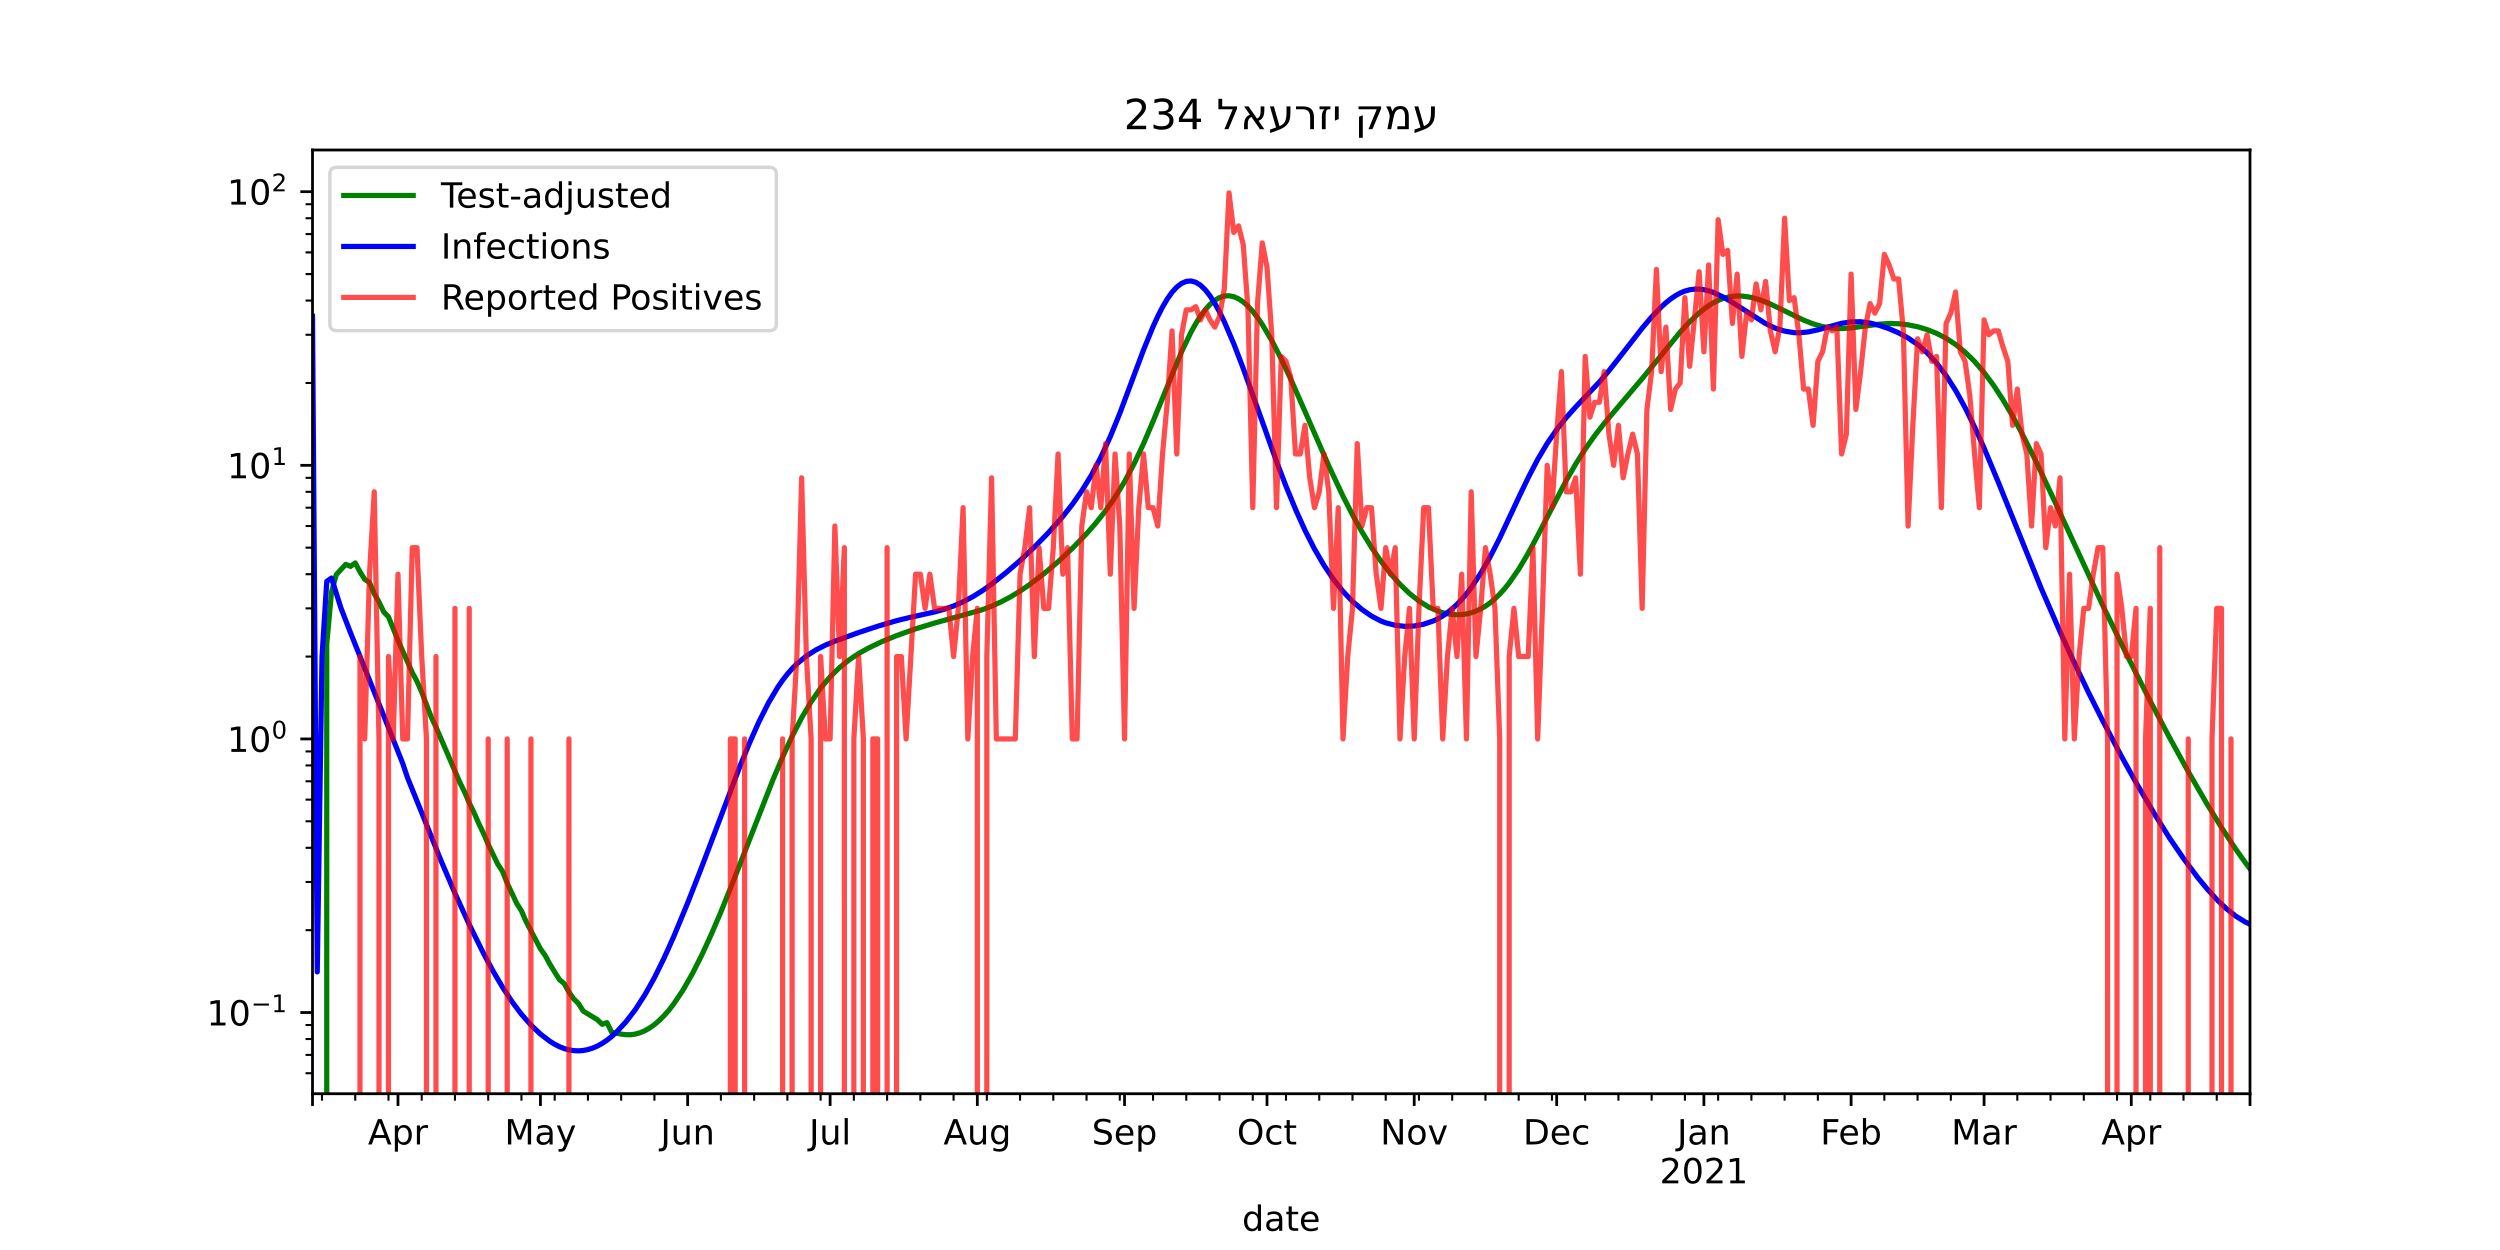 <?xml version="1.0" encoding="utf-8" standalone="no"?>
<!DOCTYPE svg PUBLIC "-//W3C//DTD SVG 1.1//EN"
  "http://www.w3.org/Graphics/SVG/1.1/DTD/svg11.dtd">
<!-- Created with matplotlib (https://matplotlib.org/) -->
<svg height="360pt" version="1.1" viewBox="0 0 720 360" width="720pt" xmlns="http://www.w3.org/2000/svg" xmlns:xlink="http://www.w3.org/1999/xlink">
 <defs>
  <style type="text/css">*{stroke-linecap:butt;stroke-linejoin:round;}</style>
 </defs>
 <g id="figure_1">
  <g id="patch_1">
   <path d="M 0 360 
L 720 360 
L 720 0 
L 0 0 
z
" style="fill:#ffffff;"/>
  </g>
  <g id="axes_1">
   <g id="patch_2">
    <path d="M 90 315 
L 648 315 
L 648 43.2 
L 90 43.2 
z
" style="fill:#ffffff;"/>
   </g>
   <g id="matplotlib.axis_1">
    <g id="xtick_1">
     <g id="line2d_1">
      <defs>
       <path d="M 0 0 
L 0 3.5 
" id="m6f17358d50" style="stroke:#000000;stroke-width:0.8;"/>
      </defs>
      <g>
       <use style="stroke:#000000;stroke-width:0.8;" x="90" xlink:href="#m6f17358d50" y="315"/>
      </g>
     </g>
    </g>
    <g id="xtick_2">
     <g id="line2d_2">
      <g>
       <use style="stroke:#000000;stroke-width:0.8;" x="114.618" xlink:href="#m6f17358d50" y="315"/>
      </g>
     </g>
     <g id="text_1">
      <!-- Apr -->
      <g transform="translate(105.968 329.598)scale(0.1 -0.1)">
       <defs>
        <path d="M 34.188 63.188 
L 20.797 26.906 
L 47.609 26.906 
z
M 28.609 72.906 
L 39.797 72.906 
L 67.578 0 
L 57.328 0 
L 50.688 18.703 
L 17.828 18.703 
L 11.188 0 
L 0.781 0 
z
" id="DejaVuSans-65"/>
        <path d="M 18.109 8.203 
L 18.109 -20.797 
L 9.078 -20.797 
L 9.078 54.688 
L 18.109 54.688 
L 18.109 46.391 
Q 20.953 51.266 25.266 53.625 
Q 29.594 56 35.594 56 
Q 45.562 56 51.781 48.094 
Q 58.016 40.188 58.016 27.297 
Q 58.016 14.406 51.781 6.484 
Q 45.562 -1.422 35.594 -1.422 
Q 29.594 -1.422 25.266 0.953 
Q 20.953 3.328 18.109 8.203 
z
M 48.688 27.297 
Q 48.688 37.203 44.609 42.844 
Q 40.531 48.484 33.406 48.484 
Q 26.266 48.484 22.188 42.844 
Q 18.109 37.203 18.109 27.297 
Q 18.109 17.391 22.188 11.75 
Q 26.266 6.109 33.406 6.109 
Q 40.531 6.109 44.609 11.75 
Q 48.688 17.391 48.688 27.297 
z
" id="DejaVuSans-112"/>
        <path d="M 41.109 46.297 
Q 39.594 47.172 37.812 47.578 
Q 36.031 48 33.891 48 
Q 26.266 48 22.188 43.047 
Q 18.109 38.094 18.109 28.812 
L 18.109 0 
L 9.078 0 
L 9.078 54.688 
L 18.109 54.688 
L 18.109 46.188 
Q 20.953 51.172 25.484 53.578 
Q 30.031 56 36.531 56 
Q 37.453 56 38.578 55.875 
Q 39.703 55.766 41.062 55.516 
z
" id="DejaVuSans-114"/>
       </defs>
       <use xlink:href="#DejaVuSans-65"/>
       <use x="68.408" xlink:href="#DejaVuSans-112"/>
       <use x="131.885" xlink:href="#DejaVuSans-114"/>
      </g>
     </g>
    </g>
    <g id="xtick_3">
     <g id="line2d_3">
      <g>
       <use style="stroke:#000000;stroke-width:0.8;" x="155.647" xlink:href="#m6f17358d50" y="315"/>
      </g>
     </g>
     <g id="text_2">
      <!-- May -->
      <g transform="translate(145.31 329.598)scale(0.1 -0.1)">
       <defs>
        <path d="M 9.812 72.906 
L 24.516 72.906 
L 43.109 23.297 
L 61.812 72.906 
L 76.516 72.906 
L 76.516 0 
L 66.891 0 
L 66.891 64.016 
L 48.094 14.016 
L 38.188 14.016 
L 19.391 64.016 
L 19.391 0 
L 9.812 0 
z
" id="DejaVuSans-77"/>
        <path d="M 34.281 27.484 
Q 23.391 27.484 19.188 25 
Q 14.984 22.516 14.984 16.5 
Q 14.984 11.719 18.141 8.906 
Q 21.297 6.109 26.703 6.109 
Q 34.188 6.109 38.703 11.406 
Q 43.219 16.703 43.219 25.484 
L 43.219 27.484 
z
M 52.203 31.203 
L 52.203 0 
L 43.219 0 
L 43.219 8.297 
Q 40.141 3.328 35.547 0.953 
Q 30.953 -1.422 24.312 -1.422 
Q 15.922 -1.422 10.953 3.297 
Q 6 8.016 6 15.922 
Q 6 25.141 12.172 29.828 
Q 18.359 34.516 30.609 34.516 
L 43.219 34.516 
L 43.219 35.406 
Q 43.219 41.609 39.141 45 
Q 35.062 48.391 27.688 48.391 
Q 23 48.391 18.547 47.266 
Q 14.109 46.141 10.016 43.891 
L 10.016 52.203 
Q 14.938 54.109 19.578 55.047 
Q 24.219 56 28.609 56 
Q 40.484 56 46.344 49.844 
Q 52.203 43.703 52.203 31.203 
z
" id="DejaVuSans-97"/>
        <path d="M 32.172 -5.078 
Q 28.375 -14.844 24.75 -17.812 
Q 21.141 -20.797 15.094 -20.797 
L 7.906 -20.797 
L 7.906 -13.281 
L 13.188 -13.281 
Q 16.891 -13.281 18.938 -11.516 
Q 21 -9.766 23.484 -3.219 
L 25.094 0.875 
L 2.984 54.688 
L 12.5 54.688 
L 29.594 11.922 
L 46.688 54.688 
L 56.203 54.688 
z
" id="DejaVuSans-121"/>
       </defs>
       <use xlink:href="#DejaVuSans-77"/>
       <use x="86.279" xlink:href="#DejaVuSans-97"/>
       <use x="147.559" xlink:href="#DejaVuSans-121"/>
      </g>
     </g>
    </g>
    <g id="xtick_4">
     <g id="line2d_4">
      <g>
       <use style="stroke:#000000;stroke-width:0.8;" x="198.044" xlink:href="#m6f17358d50" y="315"/>
      </g>
     </g>
     <g id="text_3">
      <!-- Jun -->
      <g transform="translate(190.232 329.598)scale(0.1 -0.1)">
       <defs>
        <path d="M 9.812 72.906 
L 19.672 72.906 
L 19.672 5.078 
Q 19.672 -8.109 14.672 -14.062 
Q 9.672 -20.016 -1.422 -20.016 
L -5.172 -20.016 
L -5.172 -11.719 
L -2.094 -11.719 
Q 4.438 -11.719 7.125 -8.047 
Q 9.812 -4.391 9.812 5.078 
z
" id="DejaVuSans-74"/>
        <path d="M 8.5 21.578 
L 8.5 54.688 
L 17.484 54.688 
L 17.484 21.922 
Q 17.484 14.156 20.5 10.266 
Q 23.531 6.391 29.594 6.391 
Q 36.859 6.391 41.078 11.031 
Q 45.312 15.672 45.312 23.688 
L 45.312 54.688 
L 54.297 54.688 
L 54.297 0 
L 45.312 0 
L 45.312 8.406 
Q 42.047 3.422 37.719 1 
Q 33.406 -1.422 27.688 -1.422 
Q 18.266 -1.422 13.375 4.438 
Q 8.5 10.297 8.5 21.578 
z
M 31.109 56 
z
" id="DejaVuSans-117"/>
        <path d="M 54.891 33.016 
L 54.891 0 
L 45.906 0 
L 45.906 32.719 
Q 45.906 40.484 42.875 44.328 
Q 39.844 48.188 33.797 48.188 
Q 26.516 48.188 22.312 43.547 
Q 18.109 38.922 18.109 30.906 
L 18.109 0 
L 9.078 0 
L 9.078 54.688 
L 18.109 54.688 
L 18.109 46.188 
Q 21.344 51.125 25.703 53.562 
Q 30.078 56 35.797 56 
Q 45.219 56 50.047 50.172 
Q 54.891 44.344 54.891 33.016 
z
" id="DejaVuSans-110"/>
       </defs>
       <use xlink:href="#DejaVuSans-74"/>
       <use x="29.492" xlink:href="#DejaVuSans-117"/>
       <use x="92.871" xlink:href="#DejaVuSans-110"/>
      </g>
     </g>
    </g>
    <g id="xtick_5">
     <g id="line2d_5">
      <g>
       <use style="stroke:#000000;stroke-width:0.8;" x="239.074" xlink:href="#m6f17358d50" y="315"/>
      </g>
     </g>
     <g id="text_4">
      <!-- Jul -->
      <g transform="translate(233.041 329.598)scale(0.1 -0.1)">
       <defs>
        <path d="M 9.422 75.984 
L 18.406 75.984 
L 18.406 0 
L 9.422 0 
z
" id="DejaVuSans-108"/>
       </defs>
       <use xlink:href="#DejaVuSans-74"/>
       <use x="29.492" xlink:href="#DejaVuSans-117"/>
       <use x="92.871" xlink:href="#DejaVuSans-108"/>
      </g>
     </g>
    </g>
    <g id="xtick_6">
     <g id="line2d_6">
      <g>
       <use style="stroke:#000000;stroke-width:0.8;" x="281.471" xlink:href="#m6f17358d50" y="315"/>
      </g>
     </g>
     <g id="text_5">
      <!-- Aug -->
      <g transform="translate(271.707 329.598)scale(0.1 -0.1)">
       <defs>
        <path d="M 45.406 27.984 
Q 45.406 37.75 41.375 43.109 
Q 37.359 48.484 30.078 48.484 
Q 22.859 48.484 18.828 43.109 
Q 14.797 37.75 14.797 27.984 
Q 14.797 18.266 18.828 12.891 
Q 22.859 7.516 30.078 7.516 
Q 37.359 7.516 41.375 12.891 
Q 45.406 18.266 45.406 27.984 
z
M 54.391 6.781 
Q 54.391 -7.172 48.188 -13.984 
Q 42 -20.797 29.203 -20.797 
Q 24.469 -20.797 20.266 -20.094 
Q 16.062 -19.391 12.109 -17.922 
L 12.109 -9.188 
Q 16.062 -11.328 19.922 -12.344 
Q 23.781 -13.375 27.781 -13.375 
Q 36.625 -13.375 41.016 -8.766 
Q 45.406 -4.156 45.406 5.172 
L 45.406 9.625 
Q 42.625 4.781 38.281 2.391 
Q 33.938 0 27.875 0 
Q 17.828 0 11.672 7.656 
Q 5.516 15.328 5.516 27.984 
Q 5.516 40.672 11.672 48.328 
Q 17.828 56 27.875 56 
Q 33.938 56 38.281 53.609 
Q 42.625 51.219 45.406 46.391 
L 45.406 54.688 
L 54.391 54.688 
z
" id="DejaVuSans-103"/>
       </defs>
       <use xlink:href="#DejaVuSans-65"/>
       <use x="68.408" xlink:href="#DejaVuSans-117"/>
       <use x="131.787" xlink:href="#DejaVuSans-103"/>
      </g>
     </g>
    </g>
    <g id="xtick_7">
     <g id="line2d_7">
      <g>
       <use style="stroke:#000000;stroke-width:0.8;" x="323.868" xlink:href="#m6f17358d50" y="315"/>
      </g>
     </g>
     <g id="text_6">
      <!-- Sep -->
      <g transform="translate(314.443 329.598)scale(0.1 -0.1)">
       <defs>
        <path d="M 53.516 70.516 
L 53.516 60.891 
Q 47.906 63.578 42.922 64.891 
Q 37.938 66.219 33.297 66.219 
Q 25.25 66.219 20.875 63.094 
Q 16.5 59.969 16.5 54.203 
Q 16.5 49.359 19.406 46.891 
Q 22.312 44.438 30.422 42.922 
L 36.375 41.703 
Q 47.406 39.594 52.656 34.297 
Q 57.906 29 57.906 20.125 
Q 57.906 9.516 50.797 4.047 
Q 43.703 -1.422 29.984 -1.422 
Q 24.812 -1.422 18.969 -0.25 
Q 13.141 0.922 6.891 3.219 
L 6.891 13.375 
Q 12.891 10.016 18.656 8.297 
Q 24.422 6.594 29.984 6.594 
Q 38.422 6.594 43.016 9.906 
Q 47.609 13.234 47.609 19.391 
Q 47.609 24.75 44.312 27.781 
Q 41.016 30.812 33.5 32.328 
L 27.484 33.5 
Q 16.453 35.688 11.516 40.375 
Q 6.594 45.062 6.594 53.422 
Q 6.594 63.094 13.406 68.656 
Q 20.219 74.219 32.172 74.219 
Q 37.312 74.219 42.625 73.281 
Q 47.953 72.359 53.516 70.516 
z
" id="DejaVuSans-83"/>
        <path d="M 56.203 29.594 
L 56.203 25.203 
L 14.891 25.203 
Q 15.484 15.922 20.484 11.062 
Q 25.484 6.203 34.422 6.203 
Q 39.594 6.203 44.453 7.469 
Q 49.312 8.734 54.109 11.281 
L 54.109 2.781 
Q 49.266 0.734 44.188 -0.344 
Q 39.109 -1.422 33.891 -1.422 
Q 20.797 -1.422 13.156 6.188 
Q 5.516 13.812 5.516 26.812 
Q 5.516 40.234 12.766 48.109 
Q 20.016 56 32.328 56 
Q 43.359 56 49.781 48.891 
Q 56.203 41.797 56.203 29.594 
z
M 47.219 32.234 
Q 47.125 39.594 43.094 43.984 
Q 39.062 48.391 32.422 48.391 
Q 24.906 48.391 20.391 44.141 
Q 15.875 39.891 15.188 32.172 
z
" id="DejaVuSans-101"/>
       </defs>
       <use xlink:href="#DejaVuSans-83"/>
       <use x="63.477" xlink:href="#DejaVuSans-101"/>
       <use x="125" xlink:href="#DejaVuSans-112"/>
      </g>
     </g>
    </g>
    <g id="xtick_8">
     <g id="line2d_8">
      <g>
       <use style="stroke:#000000;stroke-width:0.8;" x="364.897" xlink:href="#m6f17358d50" y="315"/>
      </g>
     </g>
     <g id="text_7">
      <!-- Oct -->
      <g transform="translate(356.252 329.598)scale(0.1 -0.1)">
       <defs>
        <path d="M 39.406 66.219 
Q 28.656 66.219 22.328 58.203 
Q 16.016 50.203 16.016 36.375 
Q 16.016 22.609 22.328 14.594 
Q 28.656 6.594 39.406 6.594 
Q 50.141 6.594 56.422 14.594 
Q 62.703 22.609 62.703 36.375 
Q 62.703 50.203 56.422 58.203 
Q 50.141 66.219 39.406 66.219 
z
M 39.406 74.219 
Q 54.734 74.219 63.906 63.938 
Q 73.094 53.656 73.094 36.375 
Q 73.094 19.141 63.906 8.859 
Q 54.734 -1.422 39.406 -1.422 
Q 24.031 -1.422 14.812 8.828 
Q 5.609 19.094 5.609 36.375 
Q 5.609 53.656 14.812 63.938 
Q 24.031 74.219 39.406 74.219 
z
" id="DejaVuSans-79"/>
        <path d="M 48.781 52.594 
L 48.781 44.188 
Q 44.969 46.297 41.141 47.344 
Q 37.312 48.391 33.406 48.391 
Q 24.656 48.391 19.812 42.844 
Q 14.984 37.312 14.984 27.297 
Q 14.984 17.281 19.812 11.734 
Q 24.656 6.203 33.406 6.203 
Q 37.312 6.203 41.141 7.25 
Q 44.969 8.297 48.781 10.406 
L 48.781 2.094 
Q 45.016 0.344 40.984 -0.531 
Q 36.969 -1.422 32.422 -1.422 
Q 20.062 -1.422 12.781 6.344 
Q 5.516 14.109 5.516 27.297 
Q 5.516 40.672 12.859 48.328 
Q 20.219 56 33.016 56 
Q 37.156 56 41.109 55.141 
Q 45.062 54.297 48.781 52.594 
z
" id="DejaVuSans-99"/>
        <path d="M 18.312 70.219 
L 18.312 54.688 
L 36.812 54.688 
L 36.812 47.703 
L 18.312 47.703 
L 18.312 18.016 
Q 18.312 11.328 20.141 9.422 
Q 21.969 7.516 27.594 7.516 
L 36.812 7.516 
L 36.812 0 
L 27.594 0 
Q 17.188 0 13.234 3.875 
Q 9.281 7.766 9.281 18.016 
L 9.281 47.703 
L 2.688 47.703 
L 2.688 54.688 
L 9.281 54.688 
L 9.281 70.219 
z
" id="DejaVuSans-116"/>
       </defs>
       <use xlink:href="#DejaVuSans-79"/>
       <use x="78.711" xlink:href="#DejaVuSans-99"/>
       <use x="133.691" xlink:href="#DejaVuSans-116"/>
      </g>
     </g>
    </g>
    <g id="xtick_9">
     <g id="line2d_9">
      <g>
       <use style="stroke:#000000;stroke-width:0.8;" x="407.294" xlink:href="#m6f17358d50" y="315"/>
      </g>
     </g>
     <g id="text_8">
      <!-- Nov -->
      <g transform="translate(397.535 329.598)scale(0.1 -0.1)">
       <defs>
        <path d="M 9.812 72.906 
L 23.094 72.906 
L 55.422 11.922 
L 55.422 72.906 
L 64.984 72.906 
L 64.984 0 
L 51.703 0 
L 19.391 60.984 
L 19.391 0 
L 9.812 0 
z
" id="DejaVuSans-78"/>
        <path d="M 30.609 48.391 
Q 23.391 48.391 19.188 42.75 
Q 14.984 37.109 14.984 27.297 
Q 14.984 17.484 19.156 11.844 
Q 23.344 6.203 30.609 6.203 
Q 37.797 6.203 41.984 11.859 
Q 46.188 17.531 46.188 27.297 
Q 46.188 37.016 41.984 42.703 
Q 37.797 48.391 30.609 48.391 
z
M 30.609 56 
Q 42.328 56 49.016 48.375 
Q 55.719 40.766 55.719 27.297 
Q 55.719 13.875 49.016 6.219 
Q 42.328 -1.422 30.609 -1.422 
Q 18.844 -1.422 12.172 6.219 
Q 5.516 13.875 5.516 27.297 
Q 5.516 40.766 12.172 48.375 
Q 18.844 56 30.609 56 
z
" id="DejaVuSans-111"/>
        <path d="M 2.984 54.688 
L 12.5 54.688 
L 29.594 8.797 
L 46.688 54.688 
L 56.203 54.688 
L 35.688 0 
L 23.484 0 
z
" id="DejaVuSans-118"/>
       </defs>
       <use xlink:href="#DejaVuSans-78"/>
       <use x="74.805" xlink:href="#DejaVuSans-111"/>
       <use x="135.986" xlink:href="#DejaVuSans-118"/>
      </g>
     </g>
    </g>
    <g id="xtick_10">
     <g id="line2d_10">
      <g>
       <use style="stroke:#000000;stroke-width:0.8;" x="448.324" xlink:href="#m6f17358d50" y="315"/>
      </g>
     </g>
     <g id="text_9">
      <!-- Dec -->
      <g transform="translate(438.648 329.598)scale(0.1 -0.1)">
       <defs>
        <path d="M 19.672 64.797 
L 19.672 8.109 
L 31.594 8.109 
Q 46.688 8.109 53.688 14.938 
Q 60.688 21.781 60.688 36.531 
Q 60.688 51.172 53.688 57.984 
Q 46.688 64.797 31.594 64.797 
z
M 9.812 72.906 
L 30.078 72.906 
Q 51.266 72.906 61.172 64.094 
Q 71.094 55.281 71.094 36.531 
Q 71.094 17.672 61.125 8.828 
Q 51.172 0 30.078 0 
L 9.812 0 
z
" id="DejaVuSans-68"/>
       </defs>
       <use xlink:href="#DejaVuSans-68"/>
       <use x="77.002" xlink:href="#DejaVuSans-101"/>
       <use x="138.525" xlink:href="#DejaVuSans-99"/>
      </g>
     </g>
    </g>
    <g id="xtick_11">
     <g id="line2d_11">
      <g>
       <use style="stroke:#000000;stroke-width:0.8;" x="490.721" xlink:href="#m6f17358d50" y="315"/>
      </g>
     </g>
     <g id="text_10">
      <!-- Jan -->
      <g transform="translate(483.013 329.598)scale(0.1 -0.1)">
       <use xlink:href="#DejaVuSans-74"/>
       <use x="29.492" xlink:href="#DejaVuSans-97"/>
       <use x="90.771" xlink:href="#DejaVuSans-110"/>
      </g>
      <!-- 2021 -->
      <g transform="translate(477.996 340.796)scale(0.1 -0.1)">
       <defs>
        <path d="M 19.188 8.297 
L 53.609 8.297 
L 53.609 0 
L 7.328 0 
L 7.328 8.297 
Q 12.938 14.109 22.625 23.891 
Q 32.328 33.688 34.812 36.531 
Q 39.547 41.844 41.422 45.531 
Q 43.312 49.219 43.312 52.781 
Q 43.312 58.594 39.234 62.25 
Q 35.156 65.922 28.609 65.922 
Q 23.969 65.922 18.812 64.312 
Q 13.672 62.703 7.812 59.422 
L 7.812 69.391 
Q 13.766 71.781 18.938 73 
Q 24.125 74.219 28.422 74.219 
Q 39.75 74.219 46.484 68.547 
Q 53.219 62.891 53.219 53.422 
Q 53.219 48.922 51.531 44.891 
Q 49.859 40.875 45.406 35.406 
Q 44.188 33.984 37.641 27.219 
Q 31.109 20.453 19.188 8.297 
z
" id="DejaVuSans-50"/>
        <path d="M 31.781 66.406 
Q 24.172 66.406 20.328 58.906 
Q 16.5 51.422 16.5 36.375 
Q 16.5 21.391 20.328 13.891 
Q 24.172 6.391 31.781 6.391 
Q 39.453 6.391 43.281 13.891 
Q 47.125 21.391 47.125 36.375 
Q 47.125 51.422 43.281 58.906 
Q 39.453 66.406 31.781 66.406 
z
M 31.781 74.219 
Q 44.047 74.219 50.516 64.516 
Q 56.984 54.828 56.984 36.375 
Q 56.984 17.969 50.516 8.266 
Q 44.047 -1.422 31.781 -1.422 
Q 19.531 -1.422 13.062 8.266 
Q 6.594 17.969 6.594 36.375 
Q 6.594 54.828 13.062 64.516 
Q 19.531 74.219 31.781 74.219 
z
" id="DejaVuSans-48"/>
        <path d="M 12.406 8.297 
L 28.516 8.297 
L 28.516 63.922 
L 10.984 60.406 
L 10.984 69.391 
L 28.422 72.906 
L 38.281 72.906 
L 38.281 8.297 
L 54.391 8.297 
L 54.391 0 
L 12.406 0 
z
" id="DejaVuSans-49"/>
       </defs>
       <use xlink:href="#DejaVuSans-50"/>
       <use x="63.623" xlink:href="#DejaVuSans-48"/>
       <use x="127.246" xlink:href="#DejaVuSans-50"/>
       <use x="190.869" xlink:href="#DejaVuSans-49"/>
      </g>
     </g>
    </g>
    <g id="xtick_12">
     <g id="line2d_12">
      <g>
       <use style="stroke:#000000;stroke-width:0.8;" x="533.118" xlink:href="#m6f17358d50" y="315"/>
      </g>
     </g>
     <g id="text_11">
      <!-- Feb -->
      <g transform="translate(524.266 329.598)scale(0.1 -0.1)">
       <defs>
        <path d="M 9.812 72.906 
L 51.703 72.906 
L 51.703 64.594 
L 19.672 64.594 
L 19.672 43.109 
L 48.578 43.109 
L 48.578 34.812 
L 19.672 34.812 
L 19.672 0 
L 9.812 0 
z
" id="DejaVuSans-70"/>
        <path d="M 48.688 27.297 
Q 48.688 37.203 44.609 42.844 
Q 40.531 48.484 33.406 48.484 
Q 26.266 48.484 22.188 42.844 
Q 18.109 37.203 18.109 27.297 
Q 18.109 17.391 22.188 11.75 
Q 26.266 6.109 33.406 6.109 
Q 40.531 6.109 44.609 11.75 
Q 48.688 17.391 48.688 27.297 
z
M 18.109 46.391 
Q 20.953 51.266 25.266 53.625 
Q 29.594 56 35.594 56 
Q 45.562 56 51.781 48.094 
Q 58.016 40.188 58.016 27.297 
Q 58.016 14.406 51.781 6.484 
Q 45.562 -1.422 35.594 -1.422 
Q 29.594 -1.422 25.266 0.953 
Q 20.953 3.328 18.109 8.203 
L 18.109 0 
L 9.078 0 
L 9.078 75.984 
L 18.109 75.984 
z
" id="DejaVuSans-98"/>
       </defs>
       <use xlink:href="#DejaVuSans-70"/>
       <use x="52.02" xlink:href="#DejaVuSans-101"/>
       <use x="113.543" xlink:href="#DejaVuSans-98"/>
      </g>
     </g>
    </g>
    <g id="xtick_13">
     <g id="line2d_13">
      <g>
       <use style="stroke:#000000;stroke-width:0.8;" x="571.412" xlink:href="#m6f17358d50" y="315"/>
      </g>
     </g>
     <g id="text_12">
      <!-- Mar -->
      <g transform="translate(561.978 329.598)scale(0.1 -0.1)">
       <use xlink:href="#DejaVuSans-77"/>
       <use x="86.279" xlink:href="#DejaVuSans-97"/>
       <use x="147.559" xlink:href="#DejaVuSans-114"/>
      </g>
     </g>
    </g>
    <g id="xtick_14">
     <g id="line2d_14">
      <g>
       <use style="stroke:#000000;stroke-width:0.8;" x="613.809" xlink:href="#m6f17358d50" y="315"/>
      </g>
     </g>
     <g id="text_13">
      <!-- Apr -->
      <g transform="translate(605.159 329.598)scale(0.1 -0.1)">
       <use xlink:href="#DejaVuSans-65"/>
       <use x="68.408" xlink:href="#DejaVuSans-112"/>
       <use x="131.885" xlink:href="#DejaVuSans-114"/>
      </g>
     </g>
    </g>
    <g id="xtick_15">
     <g id="line2d_15">
      <g>
       <use style="stroke:#000000;stroke-width:0.8;" x="648" xlink:href="#m6f17358d50" y="315"/>
      </g>
     </g>
    </g>
    <g id="xtick_16">
     <g id="line2d_16">
      <defs>
       <path d="M 0 0 
L 0 2 
" id="mf8e91fe655" style="stroke:#000000;stroke-width:0.6;"/>
      </defs>
      <g>
       <use style="stroke:#000000;stroke-width:0.6;" x="92.735" xlink:href="#mf8e91fe655" y="315"/>
      </g>
     </g>
    </g>
    <g id="xtick_17">
     <g id="line2d_17">
      <g>
       <use style="stroke:#000000;stroke-width:0.6;" x="102.309" xlink:href="#mf8e91fe655" y="315"/>
      </g>
     </g>
    </g>
    <g id="xtick_18">
     <g id="line2d_18">
      <g>
       <use style="stroke:#000000;stroke-width:0.6;" x="111.882" xlink:href="#mf8e91fe655" y="315"/>
      </g>
     </g>
    </g>
    <g id="xtick_19">
     <g id="line2d_19">
      <g>
       <use style="stroke:#000000;stroke-width:0.6;" x="121.456" xlink:href="#mf8e91fe655" y="315"/>
      </g>
     </g>
    </g>
    <g id="xtick_20">
     <g id="line2d_20">
      <g>
       <use style="stroke:#000000;stroke-width:0.6;" x="131.029" xlink:href="#mf8e91fe655" y="315"/>
      </g>
     </g>
    </g>
    <g id="xtick_21">
     <g id="line2d_21">
      <g>
       <use style="stroke:#000000;stroke-width:0.6;" x="140.603" xlink:href="#mf8e91fe655" y="315"/>
      </g>
     </g>
    </g>
    <g id="xtick_22">
     <g id="line2d_22">
      <g>
       <use style="stroke:#000000;stroke-width:0.6;" x="150.176" xlink:href="#mf8e91fe655" y="315"/>
      </g>
     </g>
    </g>
    <g id="xtick_23">
     <g id="line2d_23">
      <g>
       <use style="stroke:#000000;stroke-width:0.6;" x="159.75" xlink:href="#mf8e91fe655" y="315"/>
      </g>
     </g>
    </g>
    <g id="xtick_24">
     <g id="line2d_24">
      <g>
       <use style="stroke:#000000;stroke-width:0.6;" x="169.324" xlink:href="#mf8e91fe655" y="315"/>
      </g>
     </g>
    </g>
    <g id="xtick_25">
     <g id="line2d_25">
      <g>
       <use style="stroke:#000000;stroke-width:0.6;" x="178.897" xlink:href="#mf8e91fe655" y="315"/>
      </g>
     </g>
    </g>
    <g id="xtick_26">
     <g id="line2d_26">
      <g>
       <use style="stroke:#000000;stroke-width:0.6;" x="188.471" xlink:href="#mf8e91fe655" y="315"/>
      </g>
     </g>
    </g>
    <g id="xtick_27">
     <g id="line2d_27">
      <g>
       <use style="stroke:#000000;stroke-width:0.6;" x="207.618" xlink:href="#mf8e91fe655" y="315"/>
      </g>
     </g>
    </g>
    <g id="xtick_28">
     <g id="line2d_28">
      <g>
       <use style="stroke:#000000;stroke-width:0.6;" x="217.191" xlink:href="#mf8e91fe655" y="315"/>
      </g>
     </g>
    </g>
    <g id="xtick_29">
     <g id="line2d_29">
      <g>
       <use style="stroke:#000000;stroke-width:0.6;" x="226.765" xlink:href="#mf8e91fe655" y="315"/>
      </g>
     </g>
    </g>
    <g id="xtick_30">
     <g id="line2d_30">
      <g>
       <use style="stroke:#000000;stroke-width:0.6;" x="236.338" xlink:href="#mf8e91fe655" y="315"/>
      </g>
     </g>
    </g>
    <g id="xtick_31">
     <g id="line2d_31">
      <g>
       <use style="stroke:#000000;stroke-width:0.6;" x="245.912" xlink:href="#mf8e91fe655" y="315"/>
      </g>
     </g>
    </g>
    <g id="xtick_32">
     <g id="line2d_32">
      <g>
       <use style="stroke:#000000;stroke-width:0.6;" x="255.485" xlink:href="#mf8e91fe655" y="315"/>
      </g>
     </g>
    </g>
    <g id="xtick_33">
     <g id="line2d_33">
      <g>
       <use style="stroke:#000000;stroke-width:0.6;" x="265.059" xlink:href="#mf8e91fe655" y="315"/>
      </g>
     </g>
    </g>
    <g id="xtick_34">
     <g id="line2d_34">
      <g>
       <use style="stroke:#000000;stroke-width:0.6;" x="274.632" xlink:href="#mf8e91fe655" y="315"/>
      </g>
     </g>
    </g>
    <g id="xtick_35">
     <g id="line2d_35">
      <g>
       <use style="stroke:#000000;stroke-width:0.6;" x="284.206" xlink:href="#mf8e91fe655" y="315"/>
      </g>
     </g>
    </g>
    <g id="xtick_36">
     <g id="line2d_36">
      <g>
       <use style="stroke:#000000;stroke-width:0.6;" x="293.779" xlink:href="#mf8e91fe655" y="315"/>
      </g>
     </g>
    </g>
    <g id="xtick_37">
     <g id="line2d_37">
      <g>
       <use style="stroke:#000000;stroke-width:0.6;" x="303.353" xlink:href="#mf8e91fe655" y="315"/>
      </g>
     </g>
    </g>
    <g id="xtick_38">
     <g id="line2d_38">
      <g>
       <use style="stroke:#000000;stroke-width:0.6;" x="312.926" xlink:href="#mf8e91fe655" y="315"/>
      </g>
     </g>
    </g>
    <g id="xtick_39">
     <g id="line2d_39">
      <g>
       <use style="stroke:#000000;stroke-width:0.6;" x="322.5" xlink:href="#mf8e91fe655" y="315"/>
      </g>
     </g>
    </g>
    <g id="xtick_40">
     <g id="line2d_40">
      <g>
       <use style="stroke:#000000;stroke-width:0.6;" x="332.074" xlink:href="#mf8e91fe655" y="315"/>
      </g>
     </g>
    </g>
    <g id="xtick_41">
     <g id="line2d_41">
      <g>
       <use style="stroke:#000000;stroke-width:0.6;" x="341.647" xlink:href="#mf8e91fe655" y="315"/>
      </g>
     </g>
    </g>
    <g id="xtick_42">
     <g id="line2d_42">
      <g>
       <use style="stroke:#000000;stroke-width:0.6;" x="351.221" xlink:href="#mf8e91fe655" y="315"/>
      </g>
     </g>
    </g>
    <g id="xtick_43">
     <g id="line2d_43">
      <g>
       <use style="stroke:#000000;stroke-width:0.6;" x="360.794" xlink:href="#mf8e91fe655" y="315"/>
      </g>
     </g>
    </g>
    <g id="xtick_44">
     <g id="line2d_44">
      <g>
       <use style="stroke:#000000;stroke-width:0.6;" x="370.368" xlink:href="#mf8e91fe655" y="315"/>
      </g>
     </g>
    </g>
    <g id="xtick_45">
     <g id="line2d_45">
      <g>
       <use style="stroke:#000000;stroke-width:0.6;" x="379.941" xlink:href="#mf8e91fe655" y="315"/>
      </g>
     </g>
    </g>
    <g id="xtick_46">
     <g id="line2d_46">
      <g>
       <use style="stroke:#000000;stroke-width:0.6;" x="389.515" xlink:href="#mf8e91fe655" y="315"/>
      </g>
     </g>
    </g>
    <g id="xtick_47">
     <g id="line2d_47">
      <g>
       <use style="stroke:#000000;stroke-width:0.6;" x="399.088" xlink:href="#mf8e91fe655" y="315"/>
      </g>
     </g>
    </g>
    <g id="xtick_48">
     <g id="line2d_48">
      <g>
       <use style="stroke:#000000;stroke-width:0.6;" x="408.662" xlink:href="#mf8e91fe655" y="315"/>
      </g>
     </g>
    </g>
    <g id="xtick_49">
     <g id="line2d_49">
      <g>
       <use style="stroke:#000000;stroke-width:0.6;" x="418.235" xlink:href="#mf8e91fe655" y="315"/>
      </g>
     </g>
    </g>
    <g id="xtick_50">
     <g id="line2d_50">
      <g>
       <use style="stroke:#000000;stroke-width:0.6;" x="427.809" xlink:href="#mf8e91fe655" y="315"/>
      </g>
     </g>
    </g>
    <g id="xtick_51">
     <g id="line2d_51">
      <g>
       <use style="stroke:#000000;stroke-width:0.6;" x="437.382" xlink:href="#mf8e91fe655" y="315"/>
      </g>
     </g>
    </g>
    <g id="xtick_52">
     <g id="line2d_52">
      <g>
       <use style="stroke:#000000;stroke-width:0.6;" x="446.956" xlink:href="#mf8e91fe655" y="315"/>
      </g>
     </g>
    </g>
    <g id="xtick_53">
     <g id="line2d_53">
      <g>
       <use style="stroke:#000000;stroke-width:0.6;" x="456.529" xlink:href="#mf8e91fe655" y="315"/>
      </g>
     </g>
    </g>
    <g id="xtick_54">
     <g id="line2d_54">
      <g>
       <use style="stroke:#000000;stroke-width:0.6;" x="466.103" xlink:href="#mf8e91fe655" y="315"/>
      </g>
     </g>
    </g>
    <g id="xtick_55">
     <g id="line2d_55">
      <g>
       <use style="stroke:#000000;stroke-width:0.6;" x="475.676" xlink:href="#mf8e91fe655" y="315"/>
      </g>
     </g>
    </g>
    <g id="xtick_56">
     <g id="line2d_56">
      <g>
       <use style="stroke:#000000;stroke-width:0.6;" x="485.25" xlink:href="#mf8e91fe655" y="315"/>
      </g>
     </g>
    </g>
    <g id="xtick_57">
     <g id="line2d_57">
      <g>
       <use style="stroke:#000000;stroke-width:0.6;" x="494.824" xlink:href="#mf8e91fe655" y="315"/>
      </g>
     </g>
    </g>
    <g id="xtick_58">
     <g id="line2d_58">
      <g>
       <use style="stroke:#000000;stroke-width:0.6;" x="504.397" xlink:href="#mf8e91fe655" y="315"/>
      </g>
     </g>
    </g>
    <g id="xtick_59">
     <g id="line2d_59">
      <g>
       <use style="stroke:#000000;stroke-width:0.6;" x="513.971" xlink:href="#mf8e91fe655" y="315"/>
      </g>
     </g>
    </g>
    <g id="xtick_60">
     <g id="line2d_60">
      <g>
       <use style="stroke:#000000;stroke-width:0.6;" x="523.544" xlink:href="#mf8e91fe655" y="315"/>
      </g>
     </g>
    </g>
    <g id="xtick_61">
     <g id="line2d_61">
      <g>
       <use style="stroke:#000000;stroke-width:0.6;" x="542.691" xlink:href="#mf8e91fe655" y="315"/>
      </g>
     </g>
    </g>
    <g id="xtick_62">
     <g id="line2d_62">
      <g>
       <use style="stroke:#000000;stroke-width:0.6;" x="552.265" xlink:href="#mf8e91fe655" y="315"/>
      </g>
     </g>
    </g>
    <g id="xtick_63">
     <g id="line2d_63">
      <g>
       <use style="stroke:#000000;stroke-width:0.6;" x="561.838" xlink:href="#mf8e91fe655" y="315"/>
      </g>
     </g>
    </g>
    <g id="xtick_64">
     <g id="line2d_64">
      <g>
       <use style="stroke:#000000;stroke-width:0.6;" x="580.985" xlink:href="#mf8e91fe655" y="315"/>
      </g>
     </g>
    </g>
    <g id="xtick_65">
     <g id="line2d_65">
      <g>
       <use style="stroke:#000000;stroke-width:0.6;" x="590.559" xlink:href="#mf8e91fe655" y="315"/>
      </g>
     </g>
    </g>
    <g id="xtick_66">
     <g id="line2d_66">
      <g>
       <use style="stroke:#000000;stroke-width:0.6;" x="600.132" xlink:href="#mf8e91fe655" y="315"/>
      </g>
     </g>
    </g>
    <g id="xtick_67">
     <g id="line2d_67">
      <g>
       <use style="stroke:#000000;stroke-width:0.6;" x="609.706" xlink:href="#mf8e91fe655" y="315"/>
      </g>
     </g>
    </g>
    <g id="xtick_68">
     <g id="line2d_68">
      <g>
       <use style="stroke:#000000;stroke-width:0.6;" x="619.279" xlink:href="#mf8e91fe655" y="315"/>
      </g>
     </g>
    </g>
    <g id="xtick_69">
     <g id="line2d_69">
      <g>
       <use style="stroke:#000000;stroke-width:0.6;" x="628.853" xlink:href="#mf8e91fe655" y="315"/>
      </g>
     </g>
    </g>
    <g id="xtick_70">
     <g id="line2d_70">
      <g>
       <use style="stroke:#000000;stroke-width:0.6;" x="638.426" xlink:href="#mf8e91fe655" y="315"/>
      </g>
     </g>
    </g>
    <g id="text_14">
     <!-- date -->
     <g transform="translate(357.725 354.474)scale(0.1 -0.1)">
      <defs>
       <path d="M 45.406 46.391 
L 45.406 75.984 
L 54.391 75.984 
L 54.391 0 
L 45.406 0 
L 45.406 8.203 
Q 42.578 3.328 38.25 0.953 
Q 33.938 -1.422 27.875 -1.422 
Q 17.969 -1.422 11.734 6.484 
Q 5.516 14.406 5.516 27.297 
Q 5.516 40.188 11.734 48.094 
Q 17.969 56 27.875 56 
Q 33.938 56 38.25 53.625 
Q 42.578 51.266 45.406 46.391 
z
M 14.797 27.297 
Q 14.797 17.391 18.875 11.75 
Q 22.953 6.109 30.078 6.109 
Q 37.203 6.109 41.297 11.75 
Q 45.406 17.391 45.406 27.297 
Q 45.406 37.203 41.297 42.844 
Q 37.203 48.484 30.078 48.484 
Q 22.953 48.484 18.875 42.844 
Q 14.797 37.203 14.797 27.297 
z
" id="DejaVuSans-100"/>
      </defs>
      <use xlink:href="#DejaVuSans-100"/>
      <use x="63.477" xlink:href="#DejaVuSans-97"/>
      <use x="124.756" xlink:href="#DejaVuSans-116"/>
      <use x="163.965" xlink:href="#DejaVuSans-101"/>
     </g>
    </g>
   </g>
   <g id="matplotlib.axis_2">
    <g id="ytick_1">
     <g id="line2d_71">
      <defs>
       <path d="M 0 0 
L -3.5 0 
" id="m282ed41199" style="stroke:#000000;stroke-width:0.8;"/>
      </defs>
      <g>
       <use style="stroke:#000000;stroke-width:0.8;" x="90" xlink:href="#m282ed41199" y="291.608"/>
      </g>
     </g>
     <g id="text_15">
      <!-- $\mathdefault{10^{-1}}$ -->
      <g transform="translate(59.5 295.407)scale(0.1 -0.1)">
       <defs>
        <path d="M 10.594 35.5 
L 73.188 35.5 
L 73.188 27.203 
L 10.594 27.203 
z
" id="DejaVuSans-8722"/>
       </defs>
       <use transform="translate(0 0.684)" xlink:href="#DejaVuSans-49"/>
       <use transform="translate(63.623 0.684)" xlink:href="#DejaVuSans-48"/>
       <use transform="translate(128.203 38.966)scale(0.7)" xlink:href="#DejaVuSans-8722"/>
       <use transform="translate(186.855 38.966)scale(0.7)" xlink:href="#DejaVuSans-49"/>
      </g>
     </g>
    </g>
    <g id="ytick_2">
     <g id="line2d_72">
      <g>
       <use style="stroke:#000000;stroke-width:0.8;" x="90" xlink:href="#m282ed41199" y="212.809"/>
      </g>
     </g>
     <g id="text_16">
      <!-- $\mathdefault{10^{0}}$ -->
      <g transform="translate(65.4 216.608)scale(0.1 -0.1)">
       <use transform="translate(0 0.766)" xlink:href="#DejaVuSans-49"/>
       <use transform="translate(63.623 0.766)" xlink:href="#DejaVuSans-48"/>
       <use transform="translate(128.203 39.047)scale(0.7)" xlink:href="#DejaVuSans-48"/>
      </g>
     </g>
    </g>
    <g id="ytick_3">
     <g id="line2d_73">
      <g>
       <use style="stroke:#000000;stroke-width:0.8;" x="90" xlink:href="#m282ed41199" y="134.01"/>
      </g>
     </g>
     <g id="text_17">
      <!-- $\mathdefault{10^{1}}$ -->
      <g transform="translate(65.4 137.809)scale(0.1 -0.1)">
       <use transform="translate(0 0.684)" xlink:href="#DejaVuSans-49"/>
       <use transform="translate(63.623 0.684)" xlink:href="#DejaVuSans-48"/>
       <use transform="translate(128.203 38.966)scale(0.7)" xlink:href="#DejaVuSans-49"/>
      </g>
     </g>
    </g>
    <g id="ytick_4">
     <g id="line2d_74">
      <g>
       <use style="stroke:#000000;stroke-width:0.8;" x="90" xlink:href="#m282ed41199" y="55.211"/>
      </g>
     </g>
     <g id="text_18">
      <!-- $\mathdefault{10^{2}}$ -->
      <g transform="translate(65.4 59.01)scale(0.1 -0.1)">
       <use transform="translate(0 0.766)" xlink:href="#DejaVuSans-49"/>
       <use transform="translate(63.623 0.766)" xlink:href="#DejaVuSans-48"/>
       <use transform="translate(128.203 39.047)scale(0.7)" xlink:href="#DejaVuSans-50"/>
      </g>
     </g>
    </g>
    <g id="ytick_5">
     <g id="line2d_75">
      <defs>
       <path d="M 0 0 
L -2 0 
" id="m8203787e10" style="stroke:#000000;stroke-width:0.6;"/>
      </defs>
      <g>
       <use style="stroke:#000000;stroke-width:0.6;" x="90" xlink:href="#m8203787e10" y="309.089"/>
      </g>
     </g>
    </g>
    <g id="ytick_6">
     <g id="line2d_76">
      <g>
       <use style="stroke:#000000;stroke-width:0.6;" x="90" xlink:href="#m8203787e10" y="303.814"/>
      </g>
     </g>
    </g>
    <g id="ytick_7">
     <g id="line2d_77">
      <g>
       <use style="stroke:#000000;stroke-width:0.6;" x="90" xlink:href="#m8203787e10" y="299.244"/>
      </g>
     </g>
    </g>
    <g id="ytick_8">
     <g id="line2d_78">
      <g>
       <use style="stroke:#000000;stroke-width:0.6;" x="90" xlink:href="#m8203787e10" y="295.213"/>
      </g>
     </g>
    </g>
    <g id="ytick_9">
     <g id="line2d_79">
      <g>
       <use style="stroke:#000000;stroke-width:0.6;" x="90" xlink:href="#m8203787e10" y="267.887"/>
      </g>
     </g>
    </g>
    <g id="ytick_10">
     <g id="line2d_80">
      <g>
       <use style="stroke:#000000;stroke-width:0.6;" x="90" xlink:href="#m8203787e10" y="254.011"/>
      </g>
     </g>
    </g>
    <g id="ytick_11">
     <g id="line2d_81">
      <g>
       <use style="stroke:#000000;stroke-width:0.6;" x="90" xlink:href="#m8203787e10" y="244.166"/>
      </g>
     </g>
    </g>
    <g id="ytick_12">
     <g id="line2d_82">
      <g>
       <use style="stroke:#000000;stroke-width:0.6;" x="90" xlink:href="#m8203787e10" y="236.529"/>
      </g>
     </g>
    </g>
    <g id="ytick_13">
     <g id="line2d_83">
      <g>
       <use style="stroke:#000000;stroke-width:0.6;" x="90" xlink:href="#m8203787e10" y="230.29"/>
      </g>
     </g>
    </g>
    <g id="ytick_14">
     <g id="line2d_84">
      <g>
       <use style="stroke:#000000;stroke-width:0.6;" x="90" xlink:href="#m8203787e10" y="225.015"/>
      </g>
     </g>
    </g>
    <g id="ytick_15">
     <g id="line2d_85">
      <g>
       <use style="stroke:#000000;stroke-width:0.6;" x="90" xlink:href="#m8203787e10" y="220.445"/>
      </g>
     </g>
    </g>
    <g id="ytick_16">
     <g id="line2d_86">
      <g>
       <use style="stroke:#000000;stroke-width:0.6;" x="90" xlink:href="#m8203787e10" y="216.414"/>
      </g>
     </g>
    </g>
    <g id="ytick_17">
     <g id="line2d_87">
      <g>
       <use style="stroke:#000000;stroke-width:0.6;" x="90" xlink:href="#m8203787e10" y="189.088"/>
      </g>
     </g>
    </g>
    <g id="ytick_18">
     <g id="line2d_88">
      <g>
       <use style="stroke:#000000;stroke-width:0.6;" x="90" xlink:href="#m8203787e10" y="175.212"/>
      </g>
     </g>
    </g>
    <g id="ytick_19">
     <g id="line2d_89">
      <g>
       <use style="stroke:#000000;stroke-width:0.6;" x="90" xlink:href="#m8203787e10" y="165.367"/>
      </g>
     </g>
    </g>
    <g id="ytick_20">
     <g id="line2d_90">
      <g>
       <use style="stroke:#000000;stroke-width:0.6;" x="90" xlink:href="#m8203787e10" y="157.73"/>
      </g>
     </g>
    </g>
    <g id="ytick_21">
     <g id="line2d_91">
      <g>
       <use style="stroke:#000000;stroke-width:0.6;" x="90" xlink:href="#m8203787e10" y="151.491"/>
      </g>
     </g>
    </g>
    <g id="ytick_22">
     <g id="line2d_92">
      <g>
       <use style="stroke:#000000;stroke-width:0.6;" x="90" xlink:href="#m8203787e10" y="146.216"/>
      </g>
     </g>
    </g>
    <g id="ytick_23">
     <g id="line2d_93">
      <g>
       <use style="stroke:#000000;stroke-width:0.6;" x="90" xlink:href="#m8203787e10" y="141.646"/>
      </g>
     </g>
    </g>
    <g id="ytick_24">
     <g id="line2d_94">
      <g>
       <use style="stroke:#000000;stroke-width:0.6;" x="90" xlink:href="#m8203787e10" y="137.615"/>
      </g>
     </g>
    </g>
    <g id="ytick_25">
     <g id="line2d_95">
      <g>
       <use style="stroke:#000000;stroke-width:0.6;" x="90" xlink:href="#m8203787e10" y="110.289"/>
      </g>
     </g>
    </g>
    <g id="ytick_26">
     <g id="line2d_96">
      <g>
       <use style="stroke:#000000;stroke-width:0.6;" x="90" xlink:href="#m8203787e10" y="96.413"/>
      </g>
     </g>
    </g>
    <g id="ytick_27">
     <g id="line2d_97">
      <g>
       <use style="stroke:#000000;stroke-width:0.6;" x="90" xlink:href="#m8203787e10" y="86.568"/>
      </g>
     </g>
    </g>
    <g id="ytick_28">
     <g id="line2d_98">
      <g>
       <use style="stroke:#000000;stroke-width:0.6;" x="90" xlink:href="#m8203787e10" y="78.931"/>
      </g>
     </g>
    </g>
    <g id="ytick_29">
     <g id="line2d_99">
      <g>
       <use style="stroke:#000000;stroke-width:0.6;" x="90" xlink:href="#m8203787e10" y="72.692"/>
      </g>
     </g>
    </g>
    <g id="ytick_30">
     <g id="line2d_100">
      <g>
       <use style="stroke:#000000;stroke-width:0.6;" x="90" xlink:href="#m8203787e10" y="67.417"/>
      </g>
     </g>
    </g>
    <g id="ytick_31">
     <g id="line2d_101">
      <g>
       <use style="stroke:#000000;stroke-width:0.6;" x="90" xlink:href="#m8203787e10" y="62.847"/>
      </g>
     </g>
    </g>
    <g id="ytick_32">
     <g id="line2d_102">
      <g>
       <use style="stroke:#000000;stroke-width:0.6;" x="90" xlink:href="#m8203787e10" y="58.816"/>
      </g>
     </g>
    </g>
   </g>
   <g id="line2d_103">
    <path clip-path="url(#p2cbf7bc60d)" d="M 94.1 361 
L 94.103 185.496 
L 95.471 170.539 
L 96.838 165.505 
L 99.574 162.529 
L 100.941 163.12 
L 102.309 162.127 
L 103.676 164.706 
L 105.044 166.849 
L 106.412 167.773 
L 107.779 170.956 
L 109.147 173.377 
L 110.515 176.24 
L 111.882 177.659 
L 114.618 184.433 
L 118.721 193.672 
L 120.088 196.249 
L 121.456 199.349 
L 124.191 206.502 
L 125.559 209.396 
L 132.397 225.259 
L 133.765 228.007 
L 135.132 231.223 
L 136.5 233.986 
L 137.868 237.144 
L 139.235 239.979 
L 140.603 243.186 
L 143.338 248.847 
L 144.706 250.917 
L 146.074 254.364 
L 148.809 260.177 
L 150.176 262.339 
L 151.544 265.474 
L 155.647 273.266 
L 157.015 275.184 
L 158.382 277.736 
L 161.118 282.14 
L 162.485 283.26 
L 163.853 285.724 
L 165.221 287.659 
L 166.588 289.004 
L 167.956 291.182 
L 172.059 293.685 
L 173.426 295.006 
L 174.794 294.51 
L 176.162 297.276 
L 178.897 297.823 
L 180.265 297.988 
L 181.632 297.998 
L 183 297.81 
L 184.368 297.421 
L 185.735 296.838 
L 187.103 296.06 
L 188.471 295.088 
L 189.838 293.922 
L 191.206 292.562 
L 192.574 291.008 
L 193.941 289.259 
L 196.676 285.192 
L 199.412 280.412 
L 202.147 274.991 
L 204.882 269.031 
L 207.618 262.638 
L 211.721 252.424 
L 222.662 224.438 
L 225.397 217.992 
L 228.132 212.054 
L 230.868 206.742 
L 233.603 202.119 
L 236.338 198.194 
L 239.074 194.926 
L 241.809 192.241 
L 244.544 190.04 
L 247.279 188.22 
L 250.015 186.68 
L 254.118 184.728 
L 258.221 183.052 
L 263.691 181.102 
L 269.162 179.435 
L 282.838 175.625 
L 285.574 174.58 
L 288.309 173.344 
L 291.044 171.896 
L 293.779 170.233 
L 296.515 168.37 
L 300.618 165.255 
L 304.721 161.78 
L 308.824 157.946 
L 312.926 153.707 
L 315.662 150.573 
L 318.397 147.108 
L 321.132 143.198 
L 323.868 138.728 
L 326.603 133.598 
L 329.338 127.778 
L 332.074 121.349 
L 340.279 101.331 
L 343.015 95.654 
L 344.382 93.194 
L 345.75 91.028 
L 347.118 89.179 
L 348.485 87.667 
L 349.853 86.507 
L 351.221 85.706 
L 352.588 85.267 
L 353.956 85.184 
L 355.324 85.449 
L 356.691 86.048 
L 358.059 86.966 
L 359.426 88.186 
L 360.794 89.687 
L 362.162 91.448 
L 363.529 93.447 
L 366.265 98.072 
L 369 103.385 
L 371.735 109.206 
L 375.838 118.503 
L 382.676 134.157 
L 386.779 142.898 
L 389.515 148.253 
L 392.25 153.175 
L 394.985 157.64 
L 397.721 161.642 
L 400.456 165.189 
L 403.191 168.285 
L 405.926 170.92 
L 408.662 173.089 
L 411.397 174.791 
L 414.132 176.023 
L 415.5 176.461 
L 416.868 176.782 
L 418.235 176.983 
L 419.603 177.059 
L 420.971 177.004 
L 422.338 176.814 
L 423.706 176.483 
L 425.074 176.005 
L 426.441 175.372 
L 427.809 174.575 
L 429.176 173.604 
L 430.544 172.454 
L 431.912 171.119 
L 433.279 169.599 
L 434.647 167.894 
L 437.382 163.944 
L 440.118 159.342 
L 442.853 154.252 
L 451.059 138.411 
L 453.794 133.661 
L 456.529 129.35 
L 459.265 125.471 
L 462 121.958 
L 466.103 117.098 
L 472.941 109.045 
L 483.882 95.646 
L 486.618 92.69 
L 489.353 90.116 
L 492.088 88.031 
L 493.456 87.198 
L 494.824 86.51 
L 496.191 85.971 
L 497.559 85.579 
L 498.926 85.333 
L 500.294 85.227 
L 501.662 85.252 
L 504.397 85.655 
L 507.132 86.455 
L 509.868 87.554 
L 513.971 89.542 
L 519.441 92.198 
L 522.176 93.273 
L 524.912 94.061 
L 527.647 94.512 
L 530.382 94.627 
L 533.118 94.455 
L 537.221 93.892 
L 541.324 93.344 
L 544.059 93.176 
L 546.794 93.238 
L 549.529 93.547 
L 552.265 94.102 
L 555 94.914 
L 557.735 96.004 
L 560.471 97.418 
L 563.206 99.206 
L 565.941 101.421 
L 568.676 104.104 
L 571.412 107.286 
L 574.147 110.981 
L 576.882 115.171 
L 579.618 119.821 
L 582.353 124.882 
L 586.456 133.091 
L 591.926 144.77 
L 605.603 174.395 
L 612.441 188.47 
L 619.279 201.938 
L 624.75 212.289 
L 630.221 222.235 
L 635.691 231.673 
L 639.794 238.336 
L 643.897 244.56 
L 646.632 248.408 
L 648 250.225 
L 648 250.225 
" style="fill:none;stroke:#008000;stroke-linecap:square;stroke-width:1.5;"/>
   </g>
   <g id="line2d_104">
    <path clip-path="url(#p2cbf7bc60d)" d="M 90 91.095 
L 91.368 279.906 
L 92.735 189.175 
L 94.103 167.451 
L 95.471 166.481 
L 98.206 175.148 
L 100.941 182.21 
L 110.515 206.137 
L 115.985 219.875 
L 117.353 223.956 
L 121.456 234.067 
L 126.926 247.667 
L 131.029 257.259 
L 135.132 266.255 
L 139.235 274.534 
L 141.971 279.629 
L 144.706 284.276 
L 147.441 288.466 
L 150.176 292.111 
L 152.912 295.21 
L 155.647 297.815 
L 158.382 299.906 
L 159.75 300.744 
L 161.118 301.44 
L 162.485 301.98 
L 163.853 302.363 
L 165.221 302.587 
L 166.588 302.645 
L 167.956 302.545 
L 169.324 302.277 
L 170.691 301.842 
L 172.059 301.253 
L 173.426 300.504 
L 174.794 299.583 
L 176.162 298.505 
L 177.529 297.266 
L 180.265 294.304 
L 183 290.728 
L 185.735 286.483 
L 188.471 281.581 
L 191.206 276.023 
L 193.941 269.953 
L 198.044 260.058 
L 202.147 249.567 
L 213.088 220.727 
L 215.824 214.05 
L 218.559 207.901 
L 221.294 202.468 
L 224.029 197.87 
L 225.397 195.897 
L 226.765 194.134 
L 228.132 192.566 
L 229.5 191.182 
L 232.235 188.92 
L 234.971 187.182 
L 237.706 185.8 
L 240.441 184.657 
L 247.279 182.171 
L 252.75 180.366 
L 258.221 178.754 
L 262.324 177.758 
L 269.162 176.239 
L 271.897 175.486 
L 274.632 174.524 
L 277.368 173.317 
L 280.103 171.877 
L 282.838 170.179 
L 285.574 168.239 
L 289.676 164.973 
L 293.779 161.437 
L 297.882 157.585 
L 301.985 153.367 
L 306.088 148.742 
L 308.824 145.263 
L 311.559 141.352 
L 314.294 136.899 
L 317.029 131.706 
L 319.765 125.757 
L 322.5 119.052 
L 326.603 108.069 
L 329.338 100.77 
L 332.074 94.086 
L 333.441 91.105 
L 334.809 88.432 
L 336.176 86.106 
L 337.544 84.175 
L 338.912 82.678 
L 340.279 81.627 
L 341.647 81.036 
L 343.015 80.921 
L 344.382 81.291 
L 345.75 82.147 
L 347.118 83.469 
L 348.485 85.217 
L 349.853 87.347 
L 351.221 89.828 
L 352.588 92.626 
L 355.324 98.996 
L 358.059 106.122 
L 362.162 117.572 
L 367.632 132.88 
L 370.368 140.024 
L 373.103 146.673 
L 375.838 152.739 
L 378.574 158.118 
L 381.309 162.813 
L 384.044 166.865 
L 386.779 170.324 
L 389.515 173.196 
L 392.25 175.541 
L 394.985 177.424 
L 397.721 178.863 
L 399.088 179.381 
L 401.824 180.069 
L 404.559 180.389 
L 407.294 180.286 
L 410.029 179.768 
L 412.765 178.843 
L 414.132 178.202 
L 415.5 177.393 
L 416.868 176.432 
L 418.235 175.333 
L 419.603 174.08 
L 420.971 172.662 
L 422.338 171.058 
L 423.706 169.261 
L 426.441 165.122 
L 429.176 160.335 
L 431.912 154.975 
L 437.382 143.287 
L 440.118 137.576 
L 442.853 132.317 
L 445.588 127.708 
L 448.324 123.739 
L 451.059 120.276 
L 453.794 117.214 
L 460.632 109.998 
L 463.368 106.781 
L 467.471 101.56 
L 472.941 94.515 
L 475.676 91.284 
L 478.412 88.429 
L 479.779 87.188 
L 481.147 86.098 
L 482.515 85.166 
L 483.882 84.399 
L 485.25 83.826 
L 486.618 83.457 
L 487.985 83.282 
L 489.353 83.278 
L 490.721 83.434 
L 492.088 83.752 
L 493.456 84.225 
L 496.191 85.51 
L 498.926 87.079 
L 508.5 93.189 
L 511.235 94.499 
L 513.971 95.369 
L 516.706 95.805 
L 518.074 95.851 
L 520.809 95.591 
L 523.544 94.996 
L 530.382 93.116 
L 533.118 92.704 
L 535.853 92.659 
L 538.588 93.033 
L 541.324 93.737 
L 544.059 94.675 
L 546.794 95.854 
L 549.529 97.348 
L 552.265 99.212 
L 555 101.595 
L 557.735 104.564 
L 560.471 108.173 
L 563.206 112.43 
L 565.941 117.385 
L 568.676 122.975 
L 571.412 129.039 
L 575.515 138.874 
L 587.824 169.348 
L 593.294 181.935 
L 597.397 190.896 
L 601.5 199.46 
L 605.603 207.62 
L 611.074 217.998 
L 615.176 225.388 
L 620.647 234.679 
L 624.75 241.244 
L 628.853 247.241 
L 632.956 252.746 
L 635.691 256.047 
L 638.426 259.064 
L 641.162 261.676 
L 643.897 263.84 
L 646.632 265.531 
L 648 266.172 
L 648 266.172 
" style="fill:none;stroke:#0000ff;stroke-linecap:square;stroke-width:1.5;"/>
   </g>
   <g id="line2d_105">
    <path clip-path="url(#p2cbf7bc60d)" d="M 103.673 361 
L 103.676 189.088 
L 105.044 212.809 
L 106.412 165.367 
L 107.779 141.646 
L 109.147 212.809 
L 109.15 361 
M 111.879 361 
L 111.882 189.088 
L 113.25 212.809 
L 114.618 165.367 
L 115.985 212.809 
L 117.353 212.809 
L 118.721 157.73 
L 120.088 157.73 
L 121.456 189.088 
L 122.824 212.809 
L 122.826 361 
M 125.556 361 
L 125.559 189.088 
L 125.562 361 
M 131.026 361 
L 131.029 175.212 
L 131.033 361 
M 135.129 361 
L 135.132 175.212 
L 135.136 361 
M 140.6 361 
L 140.603 212.809 
L 140.606 361 
M 146.071 361 
L 146.074 212.809 
L 146.076 361 
M 152.909 361 
L 152.912 212.809 
L 152.914 361 
M 163.85 361 
L 163.853 212.809 
L 163.856 361 
M 210.35 361 
L 210.353 212.809 
L 211.721 212.809 
L 211.723 361 
M 214.453 361 
L 214.456 212.809 
L 214.458 361 
M 225.394 361 
L 225.397 212.809 
L 225.4 361 
M 228.13 361 
L 228.132 212.809 
L 229.5 189.088 
L 230.868 137.615 
L 232.235 189.088 
L 233.603 212.809 
L 233.606 361 
M 236.335 361 
L 236.338 189.088 
L 237.706 212.809 
L 239.074 212.809 
L 240.441 151.491 
L 241.809 189.088 
L 243.176 157.73 
L 243.18 361 
M 245.909 361 
L 245.912 212.809 
L 247.279 189.088 
L 248.647 212.809 
L 248.65 361 
M 251.38 361 
L 251.382 212.809 
L 252.75 212.809 
L 252.753 361 
M 255.482 361 
L 255.485 157.73 
L 255.489 361 
M 258.218 361 
L 258.221 189.088 
L 259.588 189.088 
L 260.956 212.809 
L 263.691 165.367 
L 265.059 165.367 
L 266.426 175.212 
L 267.794 165.367 
L 269.162 175.212 
L 273.265 175.212 
L 274.632 189.088 
L 276 175.212 
L 277.368 146.216 
L 278.735 212.809 
L 280.103 189.088 
L 281.471 175.212 
L 281.474 361 
M 284.203 361 
L 284.206 189.088 
L 285.574 137.615 
L 286.941 212.809 
L 292.412 212.809 
L 293.779 165.367 
L 295.147 157.73 
L 296.515 146.216 
L 297.882 189.088 
L 299.25 157.73 
L 300.618 175.212 
L 301.985 175.212 
L 303.353 157.73 
L 304.721 130.748 
L 306.088 165.367 
L 307.456 157.73 
L 308.824 212.809 
L 310.191 212.809 
L 311.559 151.491 
L 312.926 141.646 
L 314.294 146.216 
L 315.662 134.01 
L 317.029 146.216 
L 318.397 127.77 
L 319.765 165.367 
L 321.132 130.748 
L 322.5 151.491 
L 323.868 212.809 
L 325.235 130.748 
L 326.603 175.212 
L 327.971 146.216 
L 329.338 130.748 
L 330.706 146.216 
L 332.074 146.216 
L 333.441 151.491 
L 334.809 130.748 
L 336.176 115.85 
L 337.544 95.291 
L 338.912 130.748 
L 340.279 96.413 
L 341.647 89.236 
L 343.015 89.236 
L 344.382 88.323 
L 345.75 92.13 
L 347.118 89.236 
L 348.485 92.13 
L 349.853 94.204 
L 351.221 91.138 
L 352.588 83.306 
L 353.956 55.555 
L 355.324 66.931 
L 356.691 65.056 
L 358.059 70.483 
L 359.426 89.236 
L 360.794 146.216 
L 362.162 87.434 
L 363.529 69.953 
L 364.897 76.937 
L 366.265 96.413 
L 367.632 146.216 
L 369 102.652 
L 370.368 104.049 
L 371.735 108.619 
L 373.103 130.748 
L 374.471 130.748 
L 375.838 122.495 
L 377.206 137.615 
L 378.574 146.216 
L 379.941 141.646 
L 381.309 130.748 
L 382.676 141.646 
L 384.044 175.212 
L 385.412 146.216 
L 386.779 212.809 
L 388.147 189.088 
L 389.515 175.212 
L 390.882 127.77 
L 392.25 151.491 
L 393.618 146.216 
L 394.985 146.216 
L 396.353 165.367 
L 397.721 175.212 
L 399.088 157.73 
L 400.456 165.367 
L 401.824 157.73 
L 403.191 212.809 
L 404.559 189.088 
L 405.926 175.212 
L 407.294 212.809 
L 408.662 175.212 
L 410.029 146.216 
L 411.397 146.216 
L 412.765 175.212 
L 414.132 175.212 
L 415.5 212.809 
L 416.868 189.088 
L 418.235 175.212 
L 419.603 189.088 
L 420.971 165.367 
L 422.338 212.809 
L 423.706 141.646 
L 425.074 189.088 
L 426.441 175.212 
L 427.809 157.73 
L 429.176 165.367 
L 430.544 175.212 
L 431.912 212.809 
L 431.914 361 
M 434.644 361 
L 434.647 189.088 
L 436.015 175.212 
L 437.382 189.088 
L 440.118 189.088 
L 441.485 157.73 
L 442.853 212.809 
L 444.221 175.212 
L 445.588 134.01 
L 446.956 146.216 
L 448.324 125.031 
L 449.691 107.027 
L 451.059 141.646 
L 452.426 141.646 
L 453.794 137.615 
L 455.162 165.367 
L 456.529 102.652 
L 457.897 120.134 
L 459.265 115.85 
L 460.632 115.85 
L 462 107.027 
L 463.368 125.031 
L 464.735 134.01 
L 466.103 122.495 
L 467.471 137.615 
L 468.838 130.748 
L 470.206 125.031 
L 471.574 130.748 
L 472.941 175.212 
L 474.309 117.925 
L 475.676 107.027 
L 477.044 77.589 
L 478.412 107.027 
L 479.779 94.204 
L 481.147 117.925 
L 482.515 112.044 
L 483.882 110.289 
L 485.25 85.723 
L 486.618 105.506 
L 489.353 78.254 
L 490.721 101.31 
L 492.088 76.298 
L 493.456 112.044 
L 494.824 63.277 
L 496.191 73.267 
L 497.559 72.126 
L 498.926 93.151 
L 500.294 78.931 
L 501.662 102.652 
L 503.029 90.174 
L 504.397 92.13 
L 505.765 81.785 
L 507.132 89.236 
L 508.5 81.049 
L 509.868 95.291 
L 511.235 101.31 
L 512.603 94.204 
L 513.971 62.847 
L 515.338 86.568 
L 516.706 85.723 
L 518.074 96.413 
L 519.441 112.044 
L 520.809 112.044 
L 522.176 122.495 
L 523.544 104.049 
L 524.912 101.31 
L 526.279 94.204 
L 527.647 95.291 
L 529.015 94.204 
L 530.382 130.748 
L 531.75 125.031 
L 533.118 78.931 
L 534.485 117.925 
L 535.853 107.027 
L 537.221 94.204 
L 538.588 87.434 
L 539.956 90.174 
L 541.324 87.434 
L 542.691 73.267 
L 544.059 76.298 
L 545.426 80.328 
L 546.794 80.328 
L 548.162 95.291 
L 549.529 151.491 
L 550.897 122.495 
L 552.265 97.573 
L 553.632 101.31 
L 555 96.413 
L 556.368 104.049 
L 557.735 102.652 
L 559.103 146.216 
L 560.471 93.151 
L 561.838 90.174 
L 563.206 84.093 
L 564.574 101.31 
L 565.941 104.049 
L 567.309 113.894 
L 568.676 130.748 
L 570.044 146.216 
L 571.412 92.13 
L 572.779 96.413 
L 574.147 95.291 
L 575.515 95.291 
L 576.882 100.019 
L 578.25 104.049 
L 579.618 122.495 
L 580.985 112.044 
L 582.353 125.031 
L 583.721 130.748 
L 585.088 151.491 
L 586.456 127.77 
L 587.824 130.748 
L 589.191 157.73 
L 590.559 146.216 
L 591.926 151.491 
L 593.294 137.615 
L 594.662 212.809 
L 596.029 165.367 
L 597.397 212.809 
L 598.765 189.088 
L 600.132 175.212 
L 601.5 175.212 
L 602.868 165.367 
L 604.235 157.73 
L 605.603 157.73 
L 606.971 212.809 
L 606.973 361 
M 609.702 361 
L 609.706 165.367 
L 611.074 175.212 
L 612.441 189.088 
L 613.809 189.088 
L 615.176 175.212 
L 615.18 361 
M 617.909 361 
L 617.912 212.809 
L 619.279 175.212 
L 619.283 361 
M 622.011 361 
L 622.015 157.73 
L 622.018 361 
M 630.218 361 
L 630.221 212.809 
L 630.223 361 
M 637.056 361 
L 637.059 212.809 
L 638.426 175.212 
L 639.794 175.212 
L 639.797 361 
M 642.527 361 
L 642.529 212.809 
L 642.532 361 
" style="fill:none;stroke:#ff0000;stroke-linecap:square;stroke-opacity:0.7;stroke-width:1.5;"/>
   </g>
   <g id="patch_3">
    <path d="M 90 315 
L 90 43.2 
" style="fill:none;stroke:#000000;stroke-linecap:square;stroke-linejoin:miter;stroke-width:0.8;"/>
   </g>
   <g id="patch_4">
    <path d="M 648 315 
L 648 43.2 
" style="fill:none;stroke:#000000;stroke-linecap:square;stroke-linejoin:miter;stroke-width:0.8;"/>
   </g>
   <g id="patch_5">
    <path d="M 90 315 
L 648 315 
" style="fill:none;stroke:#000000;stroke-linecap:square;stroke-linejoin:miter;stroke-width:0.8;"/>
   </g>
   <g id="patch_6">
    <path d="M 90 43.2 
L 648 43.2 
" style="fill:none;stroke:#000000;stroke-linecap:square;stroke-linejoin:miter;stroke-width:0.8;"/>
   </g>
   <g id="text_19">
    <!-- 234 לאערזי קמע -->
    <g transform="translate(323.663 37.2)scale(0.12 -0.12)">
     <defs>
      <path d="M 40.578 39.312 
Q 47.656 37.797 51.625 33 
Q 55.609 28.219 55.609 21.188 
Q 55.609 10.406 48.188 4.484 
Q 40.766 -1.422 27.094 -1.422 
Q 22.516 -1.422 17.656 -0.516 
Q 12.797 0.391 7.625 2.203 
L 7.625 11.719 
Q 11.719 9.328 16.594 8.109 
Q 21.484 6.891 26.812 6.891 
Q 36.078 6.891 40.938 10.547 
Q 45.797 14.203 45.797 21.188 
Q 45.797 27.641 41.281 31.266 
Q 36.766 34.906 28.719 34.906 
L 20.219 34.906 
L 20.219 43.016 
L 29.109 43.016 
Q 36.375 43.016 40.234 45.922 
Q 44.094 48.828 44.094 54.297 
Q 44.094 59.906 40.109 62.906 
Q 36.141 65.922 28.719 65.922 
Q 24.656 65.922 20.016 65.031 
Q 15.375 64.156 9.812 62.312 
L 9.812 71.094 
Q 15.438 72.656 20.344 73.438 
Q 25.25 74.219 29.594 74.219 
Q 40.828 74.219 47.359 69.109 
Q 53.906 64.016 53.906 55.328 
Q 53.906 49.266 50.438 45.094 
Q 46.969 40.922 40.578 39.312 
z
" id="DejaVuSans-51"/>
      <path d="M 37.797 64.312 
L 12.891 25.391 
L 37.797 25.391 
z
M 35.203 72.906 
L 47.609 72.906 
L 47.609 25.391 
L 58.016 25.391 
L 58.016 17.188 
L 47.609 17.188 
L 47.609 0 
L 37.797 0 
L 37.797 17.188 
L 4.891 17.188 
L 4.891 26.703 
z
" id="DejaVuSans-52"/>
      <path id="DejaVuSans-32"/>
      <path d="M 18.797 0 
L 38.531 47.703 
L 4.297 47.703 
L 4.297 72.906 
L 13.422 72.906 
L 13.422 54.688 
L 49.219 54.641 
L 49.078 49.266 
L 28.328 0 
z
" id="DejaVuSans-1500"/>
      <path d="M 43.75 20.062 
L 57.672 0 
L 47.078 0 
L 26.766 29.297 
Q 25.391 28.609 24.531 28.094 
Q 23.688 27.594 22.312 26.297 
Q 20.953 25 20.141 23.406 
Q 19.344 21.828 18.703 19.141 
Q 18.062 16.453 18.062 13.094 
L 18.062 0 
L 9.078 0 
L 9.078 9.031 
Q 9.078 12.984 9.562 16.359 
Q 10.062 19.734 10.812 22.078 
Q 11.578 24.422 12.797 26.391 
Q 14.016 28.375 15.109 29.594 
Q 16.219 30.812 17.797 31.875 
Q 19.391 32.953 20.453 33.469 
Q 21.531 33.984 23.047 34.625 
L 9.188 54.688 
L 19.781 54.688 
L 40.094 25.391 
Q 41.406 26.031 42.25 26.531 
Q 43.109 27.047 44.469 28.359 
Q 45.844 29.688 46.672 31.266 
Q 47.516 32.859 48.141 35.547 
Q 48.781 38.234 48.781 41.609 
L 48.781 54.688 
L 57.766 54.688 
L 57.766 45.656 
Q 57.766 41.656 57.266 38.312 
Q 56.781 34.969 56.031 32.594 
Q 55.281 30.219 54.047 28.234 
Q 52.828 26.266 51.703 25.062 
Q 50.594 23.875 49.031 22.797 
Q 47.469 21.734 46.391 21.219 
Q 45.312 20.703 43.75 20.062 
z
" id="DejaVuSans-1488"/>
      <path d="M 44.141 40.828 
L 44.141 54.688 
L 53.516 54.688 
L 53.516 40.828 
Q 53.516 35.062 53.047 30.719 
Q 52.594 26.375 51.391 22.094 
Q 50.203 17.828 48.047 14.5 
Q 45.906 11.188 42.578 8.078 
Q 39.266 4.984 34.516 2.391 
Q 29.781 -0.203 23.438 -2.484 
L 4.688 -9.281 
L 4.688 -1.031 
L 18.953 4.047 
L 4.297 54.688 
L 13.766 54.688 
L 27.25 7.125 
Q 33.688 9.906 37.203 13.562 
Q 40.719 17.234 42.422 23.672 
Q 44.141 30.125 44.141 40.828 
z
" id="DejaVuSans-1506"/>
      <path d="M 47.359 27.828 
L 47.359 0 
L 38.281 0 
L 38.281 27.828 
Q 38.281 31.391 37.766 34.266 
Q 37.25 37.156 36 39.719 
Q 34.766 42.281 32.812 43.984 
Q 30.859 45.703 27.781 46.703 
Q 24.703 47.703 20.703 47.703 
L 4.297 47.703 
L 4.297 54.688 
L 20.656 54.688 
Q 26.812 54.688 31.469 53.391 
Q 36.141 52.094 39.109 49.828 
Q 42.094 47.562 43.969 44.109 
Q 45.844 40.672 46.594 36.734 
Q 47.359 32.812 47.359 27.828 
z
" id="DejaVuSans-1512"/>
      <path d="M 30.328 54.688 
L 30.328 47.703 
L 26.422 47.703 
Q 22.172 47.703 20.578 43.922 
Q 19 40.141 19 30.906 
L 19 0 
L 9.906 0 
L 9.906 30.906 
Q 9.906 37.109 11.781 41.453 
Q 13.672 45.797 16.406 47.703 
L 4.297 47.703 
L 4.297 54.688 
z
" id="DejaVuSans-1494"/>
      <path d="M 15.719 54.688 
L 15.719 24.125 
L 6.641 20.406 
L 6.641 54.688 
z
" id="DejaVuSans-1497"/>
      <path d="M 19.344 -20.797 
L 19.344 33.406 
L 10.25 29.688 
L 10.25 -20.797 
z
M 33.062 0 
L 52.781 47.703 
L 9.078 47.703 
L 9.078 54.641 
L 63.328 54.641 
L 63.328 49.266 
L 42.578 0 
z
" id="DejaVuSans-1511"/>
      <path d="M 4.297 54.688 
L 14.891 54.688 
Q 15.094 54.156 16.703 50.312 
Q 18.312 46.484 19.391 42.672 
Q 20.75 46.094 22.625 48.531 
Q 24.516 50.984 26.359 52.297 
Q 28.219 53.609 30.609 54.344 
Q 33.016 55.078 34.859 55.266 
Q 36.719 55.469 39.203 55.469 
Q 58.844 55.469 58.844 29.594 
L 58.844 0 
L 31.391 0 
L 31.391 6.938 
L 49.75 6.938 
L 49.75 29.594 
Q 49.75 39.109 46.766 43.672 
Q 43.797 48.25 39.062 48.25 
Q 30.281 48.25 26.078 40.438 
Q 23.734 35.984 21.688 25.922 
Q 21.578 25.25 21.344 24.125 
L 16.547 0 
L 7.469 0 
L 11.375 20.406 
Q 11.531 21.188 11.891 22.969 
Q 12.25 24.75 12.375 25.406 
Q 12.5 26.078 12.672 27.312 
Q 12.844 28.562 12.906 29.516 
Q 12.984 30.469 12.984 31.547 
Q 12.984 34.672 10.719 41.094 
Q 8.453 47.516 4.297 54.688 
z
" id="DejaVuSans-1502"/>
     </defs>
     <use xlink:href="#DejaVuSans-50"/>
     <use x="63.623" xlink:href="#DejaVuSans-51"/>
     <use x="127.246" xlink:href="#DejaVuSans-52"/>
     <use x="190.869" xlink:href="#DejaVuSans-32"/>
     <use x="222.656" xlink:href="#DejaVuSans-1500"/>
     <use x="279.492" xlink:href="#DejaVuSans-1488"/>
     <use x="346.338" xlink:href="#DejaVuSans-1506"/>
     <use x="408.936" xlink:href="#DejaVuSans-1512"/>
     <use x="465.381" xlink:href="#DejaVuSans-1494"/>
     <use x="500" xlink:href="#DejaVuSans-1497"/>
     <use x="522.363" xlink:href="#DejaVuSans-32"/>
     <use x="554.15" xlink:href="#DejaVuSans-1511"/>
     <use x="625.098" xlink:href="#DejaVuSans-1502"/>
     <use x="693.018" xlink:href="#DejaVuSans-1506"/>
    </g>
   </g>
   <g id="legend_1">
    <g id="patch_7">
     <path d="M 97 95.234 
L 221.583 95.234 
Q 223.583 95.234 223.583 93.234 
L 223.583 50.2 
Q 223.583 48.2 221.583 48.2 
L 97 48.2 
Q 95 48.2 95 50.2 
L 95 93.234 
Q 95 95.234 97 95.234 
z
" style="fill:#ffffff;opacity:0.8;stroke:#cccccc;stroke-linejoin:miter;"/>
    </g>
    <g id="line2d_106">
     <path d="M 99 56.298 
L 119 56.298 
" style="fill:none;stroke:#008000;stroke-linecap:square;stroke-width:1.5;"/>
    </g>
    <g id="line2d_107"/>
    <g id="text_20">
     <!-- Test-adjusted -->
     <g transform="translate(127 59.798)scale(0.1 -0.1)">
      <defs>
       <path d="M -0.297 72.906 
L 61.375 72.906 
L 61.375 64.594 
L 35.5 64.594 
L 35.5 0 
L 25.594 0 
L 25.594 64.594 
L -0.297 64.594 
z
" id="DejaVuSans-84"/>
       <path d="M 44.281 53.078 
L 44.281 44.578 
Q 40.484 46.531 36.375 47.5 
Q 32.281 48.484 27.875 48.484 
Q 21.188 48.484 17.844 46.438 
Q 14.5 44.391 14.5 40.281 
Q 14.5 37.156 16.891 35.375 
Q 19.281 33.594 26.516 31.984 
L 29.594 31.297 
Q 39.156 29.25 43.188 25.516 
Q 47.219 21.781 47.219 15.094 
Q 47.219 7.469 41.188 3.016 
Q 35.156 -1.422 24.609 -1.422 
Q 20.219 -1.422 15.453 -0.562 
Q 10.688 0.297 5.422 2 
L 5.422 11.281 
Q 10.406 8.688 15.234 7.391 
Q 20.062 6.109 24.812 6.109 
Q 31.156 6.109 34.562 8.281 
Q 37.984 10.453 37.984 14.406 
Q 37.984 18.062 35.516 20.016 
Q 33.062 21.969 24.703 23.781 
L 21.578 24.516 
Q 13.234 26.266 9.516 29.906 
Q 5.812 33.547 5.812 39.891 
Q 5.812 47.609 11.281 51.797 
Q 16.75 56 26.812 56 
Q 31.781 56 36.172 55.266 
Q 40.578 54.547 44.281 53.078 
z
" id="DejaVuSans-115"/>
       <path d="M 4.891 31.391 
L 31.203 31.391 
L 31.203 23.391 
L 4.891 23.391 
z
" id="DejaVuSans-45"/>
       <path d="M 9.422 54.688 
L 18.406 54.688 
L 18.406 -0.984 
Q 18.406 -11.422 14.422 -16.109 
Q 10.453 -20.797 1.609 -20.797 
L -1.812 -20.797 
L -1.812 -13.188 
L 0.594 -13.188 
Q 5.719 -13.188 7.562 -10.812 
Q 9.422 -8.453 9.422 -0.984 
z
M 9.422 75.984 
L 18.406 75.984 
L 18.406 64.594 
L 9.422 64.594 
z
" id="DejaVuSans-106"/>
      </defs>
      <use xlink:href="#DejaVuSans-84"/>
      <use x="44.084" xlink:href="#DejaVuSans-101"/>
      <use x="105.607" xlink:href="#DejaVuSans-115"/>
      <use x="157.707" xlink:href="#DejaVuSans-116"/>
      <use x="196.916" xlink:href="#DejaVuSans-45"/>
      <use x="233" xlink:href="#DejaVuSans-97"/>
      <use x="294.279" xlink:href="#DejaVuSans-100"/>
      <use x="357.756" xlink:href="#DejaVuSans-106"/>
      <use x="385.539" xlink:href="#DejaVuSans-117"/>
      <use x="448.918" xlink:href="#DejaVuSans-115"/>
      <use x="501.018" xlink:href="#DejaVuSans-116"/>
      <use x="540.227" xlink:href="#DejaVuSans-101"/>
      <use x="601.75" xlink:href="#DejaVuSans-100"/>
     </g>
    </g>
    <g id="line2d_108">
     <path d="M 99 70.977 
L 119 70.977 
" style="fill:none;stroke:#0000ff;stroke-linecap:square;stroke-width:1.5;"/>
    </g>
    <g id="line2d_109"/>
    <g id="text_21">
     <!-- Infections -->
     <g transform="translate(127 74.477)scale(0.1 -0.1)">
      <defs>
       <path d="M 9.812 72.906 
L 19.672 72.906 
L 19.672 0 
L 9.812 0 
z
" id="DejaVuSans-73"/>
       <path d="M 37.109 75.984 
L 37.109 68.5 
L 28.516 68.5 
Q 23.688 68.5 21.797 66.547 
Q 19.922 64.594 19.922 59.516 
L 19.922 54.688 
L 34.719 54.688 
L 34.719 47.703 
L 19.922 47.703 
L 19.922 0 
L 10.891 0 
L 10.891 47.703 
L 2.297 47.703 
L 2.297 54.688 
L 10.891 54.688 
L 10.891 58.5 
Q 10.891 67.625 15.141 71.797 
Q 19.391 75.984 28.609 75.984 
z
" id="DejaVuSans-102"/>
       <path d="M 9.422 54.688 
L 18.406 54.688 
L 18.406 0 
L 9.422 0 
z
M 9.422 75.984 
L 18.406 75.984 
L 18.406 64.594 
L 9.422 64.594 
z
" id="DejaVuSans-105"/>
      </defs>
      <use xlink:href="#DejaVuSans-73"/>
      <use x="29.492" xlink:href="#DejaVuSans-110"/>
      <use x="92.871" xlink:href="#DejaVuSans-102"/>
      <use x="128.076" xlink:href="#DejaVuSans-101"/>
      <use x="189.6" xlink:href="#DejaVuSans-99"/>
      <use x="244.58" xlink:href="#DejaVuSans-116"/>
      <use x="283.789" xlink:href="#DejaVuSans-105"/>
      <use x="311.572" xlink:href="#DejaVuSans-111"/>
      <use x="372.754" xlink:href="#DejaVuSans-110"/>
      <use x="436.133" xlink:href="#DejaVuSans-115"/>
     </g>
    </g>
    <g id="line2d_110">
     <path d="M 99 85.655 
L 119 85.655 
" style="fill:none;stroke:#ff0000;stroke-linecap:square;stroke-opacity:0.7;stroke-width:1.5;"/>
    </g>
    <g id="line2d_111"/>
    <g id="text_22">
     <!-- Reported Positives -->
     <g transform="translate(127 89.155)scale(0.1 -0.1)">
      <defs>
       <path d="M 44.391 34.188 
Q 47.562 33.109 50.562 29.594 
Q 53.562 26.078 56.594 19.922 
L 66.609 0 
L 56 0 
L 46.688 18.703 
Q 43.062 26.031 39.672 28.422 
Q 36.281 30.812 30.422 30.812 
L 19.672 30.812 
L 19.672 0 
L 9.812 0 
L 9.812 72.906 
L 32.078 72.906 
Q 44.578 72.906 50.734 67.672 
Q 56.891 62.453 56.891 51.906 
Q 56.891 45.016 53.688 40.469 
Q 50.484 35.938 44.391 34.188 
z
M 19.672 64.797 
L 19.672 38.922 
L 32.078 38.922 
Q 39.203 38.922 42.844 42.219 
Q 46.484 45.516 46.484 51.906 
Q 46.484 58.297 42.844 61.547 
Q 39.203 64.797 32.078 64.797 
z
" id="DejaVuSans-82"/>
       <path d="M 19.672 64.797 
L 19.672 37.406 
L 32.078 37.406 
Q 38.969 37.406 42.719 40.969 
Q 46.484 44.531 46.484 51.125 
Q 46.484 57.672 42.719 61.234 
Q 38.969 64.797 32.078 64.797 
z
M 9.812 72.906 
L 32.078 72.906 
Q 44.344 72.906 50.609 67.359 
Q 56.891 61.812 56.891 51.125 
Q 56.891 40.328 50.609 34.812 
Q 44.344 29.297 32.078 29.297 
L 19.672 29.297 
L 19.672 0 
L 9.812 0 
z
" id="DejaVuSans-80"/>
      </defs>
      <use xlink:href="#DejaVuSans-82"/>
      <use x="64.982" xlink:href="#DejaVuSans-101"/>
      <use x="126.506" xlink:href="#DejaVuSans-112"/>
      <use x="189.982" xlink:href="#DejaVuSans-111"/>
      <use x="251.164" xlink:href="#DejaVuSans-114"/>
      <use x="292.277" xlink:href="#DejaVuSans-116"/>
      <use x="331.486" xlink:href="#DejaVuSans-101"/>
      <use x="393.01" xlink:href="#DejaVuSans-100"/>
      <use x="456.486" xlink:href="#DejaVuSans-32"/>
      <use x="488.273" xlink:href="#DejaVuSans-80"/>
      <use x="544.951" xlink:href="#DejaVuSans-111"/>
      <use x="606.133" xlink:href="#DejaVuSans-115"/>
      <use x="658.232" xlink:href="#DejaVuSans-105"/>
      <use x="686.016" xlink:href="#DejaVuSans-116"/>
      <use x="725.225" xlink:href="#DejaVuSans-105"/>
      <use x="753.008" xlink:href="#DejaVuSans-118"/>
      <use x="812.188" xlink:href="#DejaVuSans-101"/>
      <use x="873.711" xlink:href="#DejaVuSans-115"/>
     </g>
    </g>
   </g>
  </g>
 </g>
 <defs>
  <clipPath id="p2cbf7bc60d">
   <rect height="271.8" width="558" x="90" y="43.2"/>
  </clipPath>
 </defs>
</svg>
